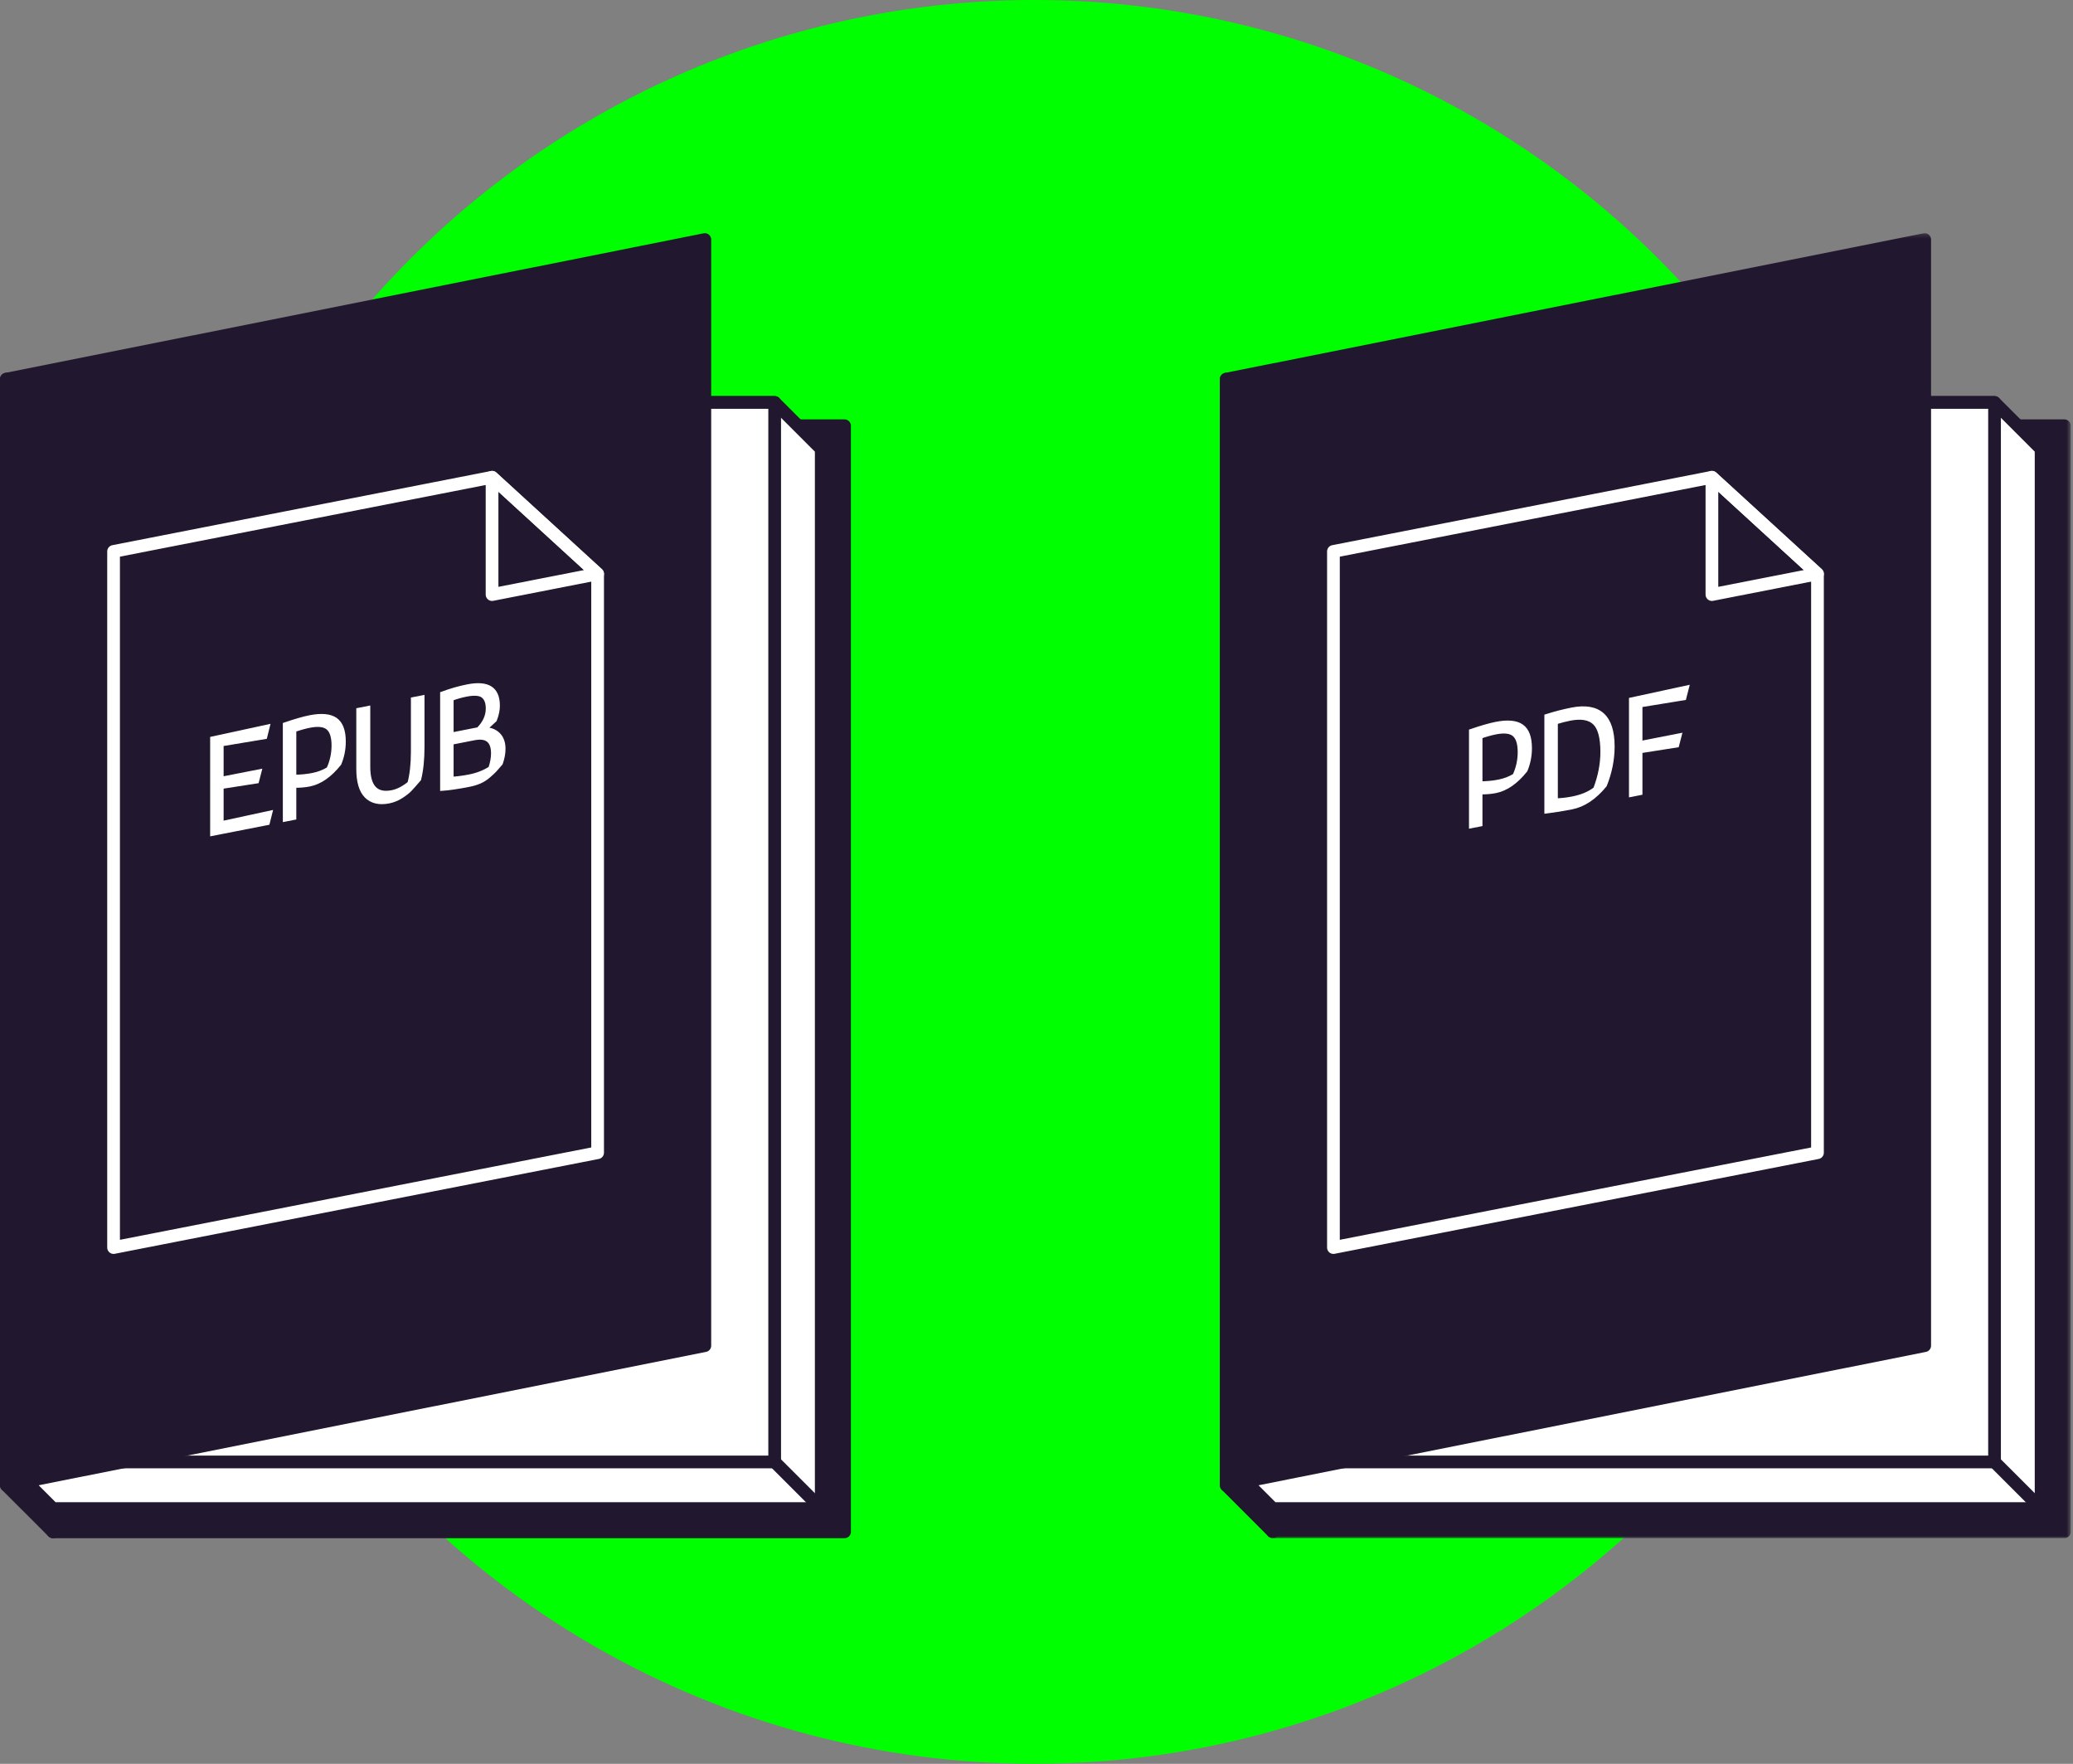 <?xml version="1.0" encoding="UTF-8"?>
<svg width="489px" height="416px" viewBox="0 0 489 416" version="1.1" xmlns="http://www.w3.org/2000/svg" xmlns:xlink="http://www.w3.org/1999/xlink">
    <rect x="0" y="0" width="489" height="416" fill="#808080" stroke="none"/>
    <!-- Generator: Sketch 51.2 (57519) - http://www.bohemiancoding.com/sketch -->
    <title>EPUB PDF pair and circle@1x</title>
    <desc>Created with Sketch.</desc>
    <defs>
        <polygon id="path-1" points="0 308 488.468 308 488.468 0.217 0 0.217"></polygon>
    </defs>
    <g id="Page-1" stroke="none" stroke-width="1" fill="none" fill-rule="evenodd">
        <g id="homepage-2" transform="translate(-810, -7451)">
            <g id="Group-22-Copy" transform="translate(176, 7214)">
                <g id="EPUB-PDF-pair-and-circle" transform="translate(634, 237)">
                    <circle id="Oval-3" fill="#00FF00" fill-rule="nonzero" cx="244" cy="208" r="208"></circle>
                    <g id="Group-64" transform="translate(0, 54)">
                        <polygon id="Fill-1" fill="#21172E" points="12.484 307.283 199.214 307.283 199.214 46.41 12.484 46.41"></polygon>
                        <polygon id="Stroke-2" stroke="#21172E" stroke-width="3" stroke-linecap="round" stroke-linejoin="round" points="12.484 307.283 199.214 307.283 199.214 46.41 12.484 46.41"></polygon>
                        <polygon id="Fill-4" fill="#FFFFFF" points="12.484 301.79 193.722 301.79 193.722 51.901 12.484 51.901"></polygon>
                        <polygon id="Stroke-5" stroke="#21172E" stroke-width="3" stroke-linecap="round" stroke-linejoin="round" points="12.484 301.79 193.722 301.79 193.722 51.901 12.484 51.901"></polygon>
                        <polygon id="Fill-6" fill="#21172E" points="1.5 296.299 12.484 307.282 12.484 46.409 1.5 35.425"></polygon>
                        <polygon id="Stroke-7" stroke="#21172E" stroke-width="3" stroke-linecap="round" stroke-linejoin="round" points="1.5 296.299 12.484 307.282 12.484 46.409 1.5 35.425"></polygon>
                        <polygon id="Fill-9" fill="#FFFFFF" points="1.5 40.918 182.738 40.918 193.722 51.902 193.722 301.791 12.484 301.791 1.5 290.807"></polygon>
                        <polygon id="Stroke-10" stroke="#21172E" stroke-width="3" stroke-linecap="round" stroke-linejoin="round" points="1.5 40.918 182.738 40.918 193.722 51.902 193.722 301.791 12.484 301.791 1.5 290.807"></polygon>
                        <polygon id="Fill-12" fill="#FFFFFF" points="1.5 290.807 182.738 290.807 182.738 40.918 1.5 40.918"></polygon>
                        <polygon id="Stroke-13" stroke="#21172E" stroke-width="3" stroke-linecap="round" stroke-linejoin="round" points="1.5 290.807 182.738 290.807 182.738 40.918 1.5 40.918"></polygon>
                        <polygon id="Fill-15" fill="#21172E" points="166.262 263.373 1.5 296.3 1.5 35.425 166.262 2.499"></polygon>
                        <polygon id="Stroke-16" stroke="#21172E" stroke-width="3" stroke-linecap="round" stroke-linejoin="round" points="166.262 263.373 1.5 296.3 1.5 35.425 166.262 2.499"></polygon>
                        <g id="Group-20" transform="translate(182, 290.783)">
                            <path d="M0.738,0.024 L11.722,11.007" id="Fill-18" fill="#FFFFFF"></path>
                            <path d="M0.738,0.024 L11.722,11.007" id="Stroke-19" stroke="#21172E" stroke-width="3" stroke-linecap="round" stroke-linejoin="round"></path>
                        </g>
                        <polygon id="Fill-21" fill="#FFFFFF" points="63.741 137.685 63.137 140.088 50.073 142.647 50.073 120.203 63.137 117.374 62.532 119.811 52.25 121.522 52.25 129.688 61.201 127.933 60.596 130.269 52.25 131.57 52.25 140.171"></polygon>
                        <polygon id="Stroke-22" stroke="#FFFFFF" points="63.741 137.685 63.137 140.088 50.073 142.647 50.073 120.203 63.137 117.374 62.532 119.811 52.25 121.522 52.25 129.688 61.201 127.933 60.596 130.269 52.25 131.57 52.25 140.171"></polygon>
                        <g id="Group-63" transform="translate(0, 0.783)">
                            <path d="M73.72,128.025 C75.111,127.753 76.371,127.271 77.5,126.579 C78.306,124.808 78.709,122.971 78.709,121.067 C78.709,119.029 78.271,117.636 77.394,116.889 C76.517,116.143 75.06,115.969 73.024,116.368 C71.956,116.577 70.746,116.915 69.396,117.381 L69.396,128.435 C70.948,128.423 72.389,128.286 73.72,128.025 M72.964,130.223 C71.875,130.436 70.686,130.535 69.396,130.519 L69.396,138.079 L67.219,138.505 L67.219,116.094 C69.658,115.258 71.623,114.693 73.115,114.401 C75.837,113.868 77.843,114.052 79.133,114.953 C80.423,115.854 81.068,117.581 81.068,120.134 C81.068,121.926 80.725,123.651 80.04,125.309 C77.823,128.095 75.464,129.733 72.964,130.223" id="Fill-23" fill="#FFFFFF"></path>
                            <path d="M73.72,128.025 C75.111,127.753 76.371,127.271 77.5,126.579 C78.306,124.808 78.709,122.971 78.709,121.067 C78.709,119.029 78.271,117.636 77.394,116.889 C76.517,116.143 75.06,115.969 73.024,116.368 C71.956,116.577 70.746,116.915 69.396,117.381 L69.396,128.435 C70.948,128.423 72.389,128.286 73.72,128.025 Z M72.964,130.223 C71.875,130.436 70.686,130.535 69.396,130.519 L69.396,138.079 L67.219,138.505 L67.219,116.094 C69.658,115.258 71.623,114.693 73.115,114.401 C75.837,113.868 77.843,114.052 79.133,114.953 C80.423,115.854 81.068,117.581 81.068,120.134 C81.068,121.926 80.725,123.651 80.04,125.309 C77.823,128.095 75.464,129.733 72.964,130.223 Z" id="Stroke-25" stroke="#FFFFFF"></path>
                            <path d="M91.713,134.21 C89.475,134.648 87.721,134.242 86.451,132.99 C85.181,131.738 84.546,129.578 84.546,126.509 L84.546,112.666 L86.844,112.215 L86.844,126.059 C86.844,130.808 88.719,132.814 92.469,132.08 C93.819,131.815 95.2,131.107 96.612,129.958 C97.156,127.857 97.428,125.374 97.428,122.506 L97.428,110.142 L99.636,109.709 L99.636,121.301 C99.636,124.348 99.373,126.908 98.85,128.982 C97.882,130.112 97.161,130.925 96.687,131.421 C96.213,131.918 95.523,132.456 94.616,133.037 C93.709,133.618 92.741,134.009 91.713,134.21" id="Fill-27" fill="#FFFFFF"></path>
                            <path d="M91.713,134.21 C89.475,134.648 87.721,134.242 86.451,132.99 C85.181,131.738 84.546,129.578 84.546,126.509 L84.546,112.666 L86.844,112.215 L86.844,126.059 C86.844,130.808 88.719,132.814 92.469,132.08 C93.819,131.815 95.2,131.107 96.612,129.958 C97.156,127.857 97.428,125.374 97.428,122.506 L97.428,110.142 L99.636,109.709 L99.636,121.301 C99.636,124.348 99.373,126.908 98.85,128.982 C97.882,130.112 97.161,130.925 96.687,131.421 C96.213,131.918 95.523,132.456 94.616,133.037 C93.709,133.618 92.741,134.009 91.713,134.21 Z" id="Stroke-29" stroke="#FFFFFF"></path>
                            <path d="M110.704,128.373 C112.599,128.002 114.262,127.352 115.693,126.421 C116.117,125.151 116.329,123.978 116.329,122.903 C116.329,119.924 114.836,118.727 111.853,119.311 L106.5,120.36 L106.5,128.927 C107.891,128.834 109.292,128.649 110.704,128.373 M109.948,109.033 C108.839,109.25 107.69,109.576 106.5,110.011 L106.5,118.478 L112.851,117.234 C114.343,115.732 115.089,114.097 115.089,112.327 C115.089,110.938 114.715,109.947 113.97,109.354 C113.224,108.761 111.883,108.654 109.948,109.033 M110.643,130.3 C107.982,130.821 105.875,131.133 104.323,131.236 L104.323,108.825 C106.399,108.06 108.385,107.491 110.281,107.12 C112.679,106.65 114.469,106.787 115.648,107.53 C116.828,108.273 117.417,109.653 117.417,111.669 C117.417,112.677 117.185,113.786 116.722,114.998 C115.774,115.9 114.927,116.659 114.182,117.276 C115.471,117.202 116.555,117.567 117.433,118.369 C118.309,119.171 118.747,120.324 118.747,121.824 C118.747,122.899 118.536,124.039 118.113,125.241 C117.447,126.022 116.974,126.562 116.691,126.864 C116.409,127.166 115.935,127.606 115.27,128.184 C114.605,128.763 113.904,129.213 113.168,129.536 C112.433,129.86 111.591,130.114 110.643,130.3" id="Fill-31" fill="#FFFFFF"></path>
                            <path d="M110.704,128.373 C112.599,128.002 114.262,127.352 115.693,126.421 C116.117,125.151 116.329,123.978 116.329,122.903 C116.329,119.924 114.836,118.727 111.853,119.311 L106.5,120.36 L106.5,128.927 C107.891,128.834 109.292,128.649 110.704,128.373 Z M109.948,109.033 C108.839,109.25 107.69,109.576 106.5,110.011 L106.5,118.478 L112.851,117.234 C114.343,115.732 115.089,114.097 115.089,112.327 C115.089,110.938 114.715,109.947 113.97,109.354 C113.224,108.761 111.883,108.654 109.948,109.033 Z M110.643,130.3 C107.982,130.821 105.875,131.133 104.323,131.236 L104.323,108.825 C106.399,108.06 108.385,107.491 110.281,107.12 C112.679,106.65 114.469,106.787 115.648,107.53 C116.828,108.273 117.417,109.653 117.417,111.669 C117.417,112.677 117.185,113.786 116.722,114.998 C115.774,115.9 114.927,116.659 114.182,117.276 C115.471,117.202 116.555,117.567 117.433,118.369 C118.309,119.171 118.747,120.324 118.747,121.824 C118.747,122.899 118.536,124.039 118.113,125.241 C117.447,126.022 116.974,126.562 116.691,126.864 C116.409,127.166 115.935,127.606 115.27,128.184 C114.605,128.763 113.904,129.213 113.168,129.536 C112.433,129.86 111.591,130.114 110.643,130.3 Z" id="Stroke-33" stroke="#FFFFFF"></path>
                            <polygon id="Stroke-35" stroke="#FFFFFF" stroke-width="3" stroke-linecap="round" stroke-linejoin="round" points="26.791 75.272 26.791 239.453 140.971 217.083 140.971 80.569 116.07 57.78"></polygon>
                            <polygon id="Stroke-37" stroke="#FFFFFF" stroke-width="3" stroke-linecap="round" stroke-linejoin="round" points="116.071 85.448 140.971 80.57 140.971 80.569 116.071 57.781"></polygon>
                            <mask id="mask-2" fill="white">
                                <use xlink:href="#path-1"></use>
                            </mask>
                            <g id="Clip-40"></g>
                            <polygon id="Fill-39" fill="#21172E" mask="url(#mask-2)" points="300.238 306.5 486.968 306.5 486.968 45.627 300.238 45.627"></polygon>
                            <polygon id="Stroke-41" stroke="#21172E" stroke-width="3" stroke-linecap="round" stroke-linejoin="round" mask="url(#mask-2)" points="300.238 306.5 486.968 306.5 486.968 45.627 300.238 45.627"></polygon>
                            <polygon id="Fill-42" fill="#FFFFFF" mask="url(#mask-2)" points="300.238 301.007 481.476 301.007 481.476 51.118 300.238 51.118"></polygon>
                            <polygon id="Stroke-43" stroke="#21172E" stroke-width="3" stroke-linecap="round" stroke-linejoin="round" mask="url(#mask-2)" points="300.238 301.007 481.476 301.007 481.476 51.118 300.238 51.118"></polygon>
                            <polygon id="Fill-44" fill="#21172E" mask="url(#mask-2)" points="289.254 295.516 300.238 306.499 300.238 45.626 289.254 34.642"></polygon>
                            <polygon id="Stroke-45" stroke="#21172E" stroke-width="3" stroke-linecap="round" stroke-linejoin="round" mask="url(#mask-2)" points="289.254 295.516 300.238 306.499 300.238 45.626 289.254 34.642"></polygon>
                            <polygon id="Fill-46" fill="#FFFFFF" mask="url(#mask-2)" points="289.254 40.135 470.492 40.135 481.476 51.119 481.476 301.008 300.238 301.008 289.254 290.024"></polygon>
                            <polygon id="Stroke-47" stroke="#21172E" stroke-width="3" stroke-linecap="round" stroke-linejoin="round" mask="url(#mask-2)" points="289.254 40.135 470.492 40.135 481.476 51.119 481.476 301.008 300.238 301.008 289.254 290.024"></polygon>
                            <polygon id="Fill-48" fill="#FFFFFF" mask="url(#mask-2)" points="289.254 290.024 470.492 290.024 470.492 40.135 289.254 40.135"></polygon>
                            <polygon id="Stroke-49" stroke="#21172E" stroke-width="3" stroke-linecap="round" stroke-linejoin="round" mask="url(#mask-2)" points="289.254 290.024 470.492 290.024 470.492 40.135 289.254 40.135"></polygon>
                            <polygon id="Fill-50" fill="#21172E" mask="url(#mask-2)" points="454.016 262.591 289.254 295.517 289.254 34.642 454.016 1.716"></polygon>
                            <polygon id="Stroke-51" stroke="#21172E" stroke-width="3" stroke-linecap="round" stroke-linejoin="round" mask="url(#mask-2)" points="454.016 262.591 289.254 295.517 289.254 34.642 454.016 1.716"></polygon>
                            <g id="Group-54" mask="url(#mask-2)">
                                <g transform="translate(470, 290)">
                                    <path d="M0.492,0.024 L11.476,11.007" id="Fill-52" stroke="none" fill="#FFFFFF" fill-rule="evenodd"></path>
                                    <path d="M0.492,0.024 L11.476,11.007" id="Stroke-53" stroke="#21172E" stroke-width="3" fill="none" stroke-linecap="round" stroke-linejoin="round"></path>
                                </g>
                            </g>
                            <path d="M353.521,129.582 C354.912,129.31 356.171,128.828 357.301,128.136 C358.107,126.365 358.51,124.528 358.51,122.624 C358.51,120.586 358.072,119.193 357.195,118.446 C356.318,117.7 354.861,117.526 352.825,117.925 C351.757,118.134 350.547,118.472 349.197,118.938 L349.197,129.993 C350.749,129.98 352.19,129.843 353.521,129.582 M352.765,131.78 C351.676,131.994 350.486,132.092 349.197,132.076 L349.197,139.636 L347.02,140.062 L347.02,117.651 C349.459,116.815 351.424,116.25 352.916,115.958 C355.638,115.425 357.644,115.609 358.934,116.51 C360.224,117.411 360.869,119.138 360.869,121.691 C360.869,123.484 360.526,125.208 359.841,126.866 C357.623,129.652 355.264,131.29 352.765,131.78" id="Fill-55" fill="#FFFFFF" mask="url(#mask-2)"></path>
                            <path d="M353.521,129.582 C354.912,129.31 356.171,128.828 357.301,128.136 C358.107,126.365 358.51,124.528 358.51,122.624 C358.51,120.586 358.072,119.193 357.195,118.446 C356.318,117.7 354.861,117.526 352.825,117.925 C351.757,118.134 350.547,118.472 349.197,118.938 L349.197,129.993 C350.749,129.98 352.19,129.843 353.521,129.582 Z M352.765,131.78 C351.676,131.994 350.486,132.092 349.197,132.076 L349.197,139.636 L347.02,140.062 L347.02,117.651 C349.459,116.815 351.424,116.25 352.916,115.958 C355.638,115.425 357.644,115.609 358.934,116.51 C360.224,117.411 360.869,119.138 360.869,121.691 C360.869,123.484 360.526,125.208 359.841,126.866 C357.623,129.652 355.264,131.29 352.765,131.78 Z" id="Stroke-56" stroke="#FFFFFF" mask="url(#mask-2)"></path>
                            <path d="M370.909,133.568 C373.127,133.133 374.931,132.377 376.323,131.297 C377.451,128.321 378.016,125.411 378.016,122.566 C378.016,119.161 377.396,116.869 376.156,115.69 C374.916,114.51 372.966,114.181 370.305,114.702 C369.337,114.892 368.228,115.176 366.978,115.556 L366.978,134.002 C368.248,133.977 369.558,133.833 370.909,133.568 M370.728,135.619 C368.651,136.026 366.676,136.346 364.801,136.579 L364.801,114.134 C366.857,113.485 368.843,112.973 370.758,112.597 C377.169,111.341 380.374,114.231 380.374,121.264 C380.374,124.333 379.769,127.374 378.56,130.389 C376.16,133.323 373.55,135.067 370.728,135.619" id="Fill-57" fill="#FFFFFF" mask="url(#mask-2)"></path>
                            <path d="M370.909,133.568 C373.127,133.133 374.931,132.377 376.323,131.297 C377.451,128.321 378.016,125.411 378.016,122.566 C378.016,119.161 377.396,116.869 376.156,115.69 C374.916,114.51 372.966,114.181 370.305,114.702 C369.337,114.892 368.228,115.176 366.978,115.556 L366.978,134.002 C368.248,133.977 369.558,133.833 370.909,133.568 Z M370.728,135.619 C368.651,136.026 366.676,136.346 364.801,136.579 L364.801,114.134 C366.857,113.485 368.843,112.973 370.758,112.597 C377.169,111.341 380.374,114.231 380.374,121.264 C380.374,124.333 379.769,127.374 378.56,130.389 C376.16,133.323 373.55,135.067 370.728,135.619 Z" id="Stroke-58" stroke="#FFFFFF" mask="url(#mask-2)"></path>
                            <polygon id="Fill-59" fill="#FFFFFF" mask="url(#mask-2)" points="395.585 121.005 386.936 122.364 386.936 132.243 384.759 132.668 384.759 110.224 397.913 107.379 397.278 109.855 386.936 111.544 386.936 120.483 396.189 118.669"></polygon>
                            <polygon id="Stroke-60" stroke="#FFFFFF" mask="url(#mask-2)" points="395.585 121.005 386.936 122.364 386.936 132.243 384.759 132.668 384.759 110.224 397.913 107.379 397.278 109.855 386.936 111.544 386.936 120.483 396.189 118.669"></polygon>
                            <polygon id="Stroke-61" stroke="#FFFFFF" stroke-width="3" stroke-linecap="round" stroke-linejoin="round" mask="url(#mask-2)" points="314.545 75.272 314.545 239.453 428.725 217.083 428.725 80.569 403.824 57.78"></polygon>
                            <polygon id="Stroke-62" stroke="#FFFFFF" stroke-width="3" stroke-linecap="round" stroke-linejoin="round" mask="url(#mask-2)" points="403.824 85.448 428.724 80.57 428.724 80.569 403.824 57.781"></polygon>
                        </g>
                    </g>
                </g>
            </g>
        </g>
    </g>
</svg>